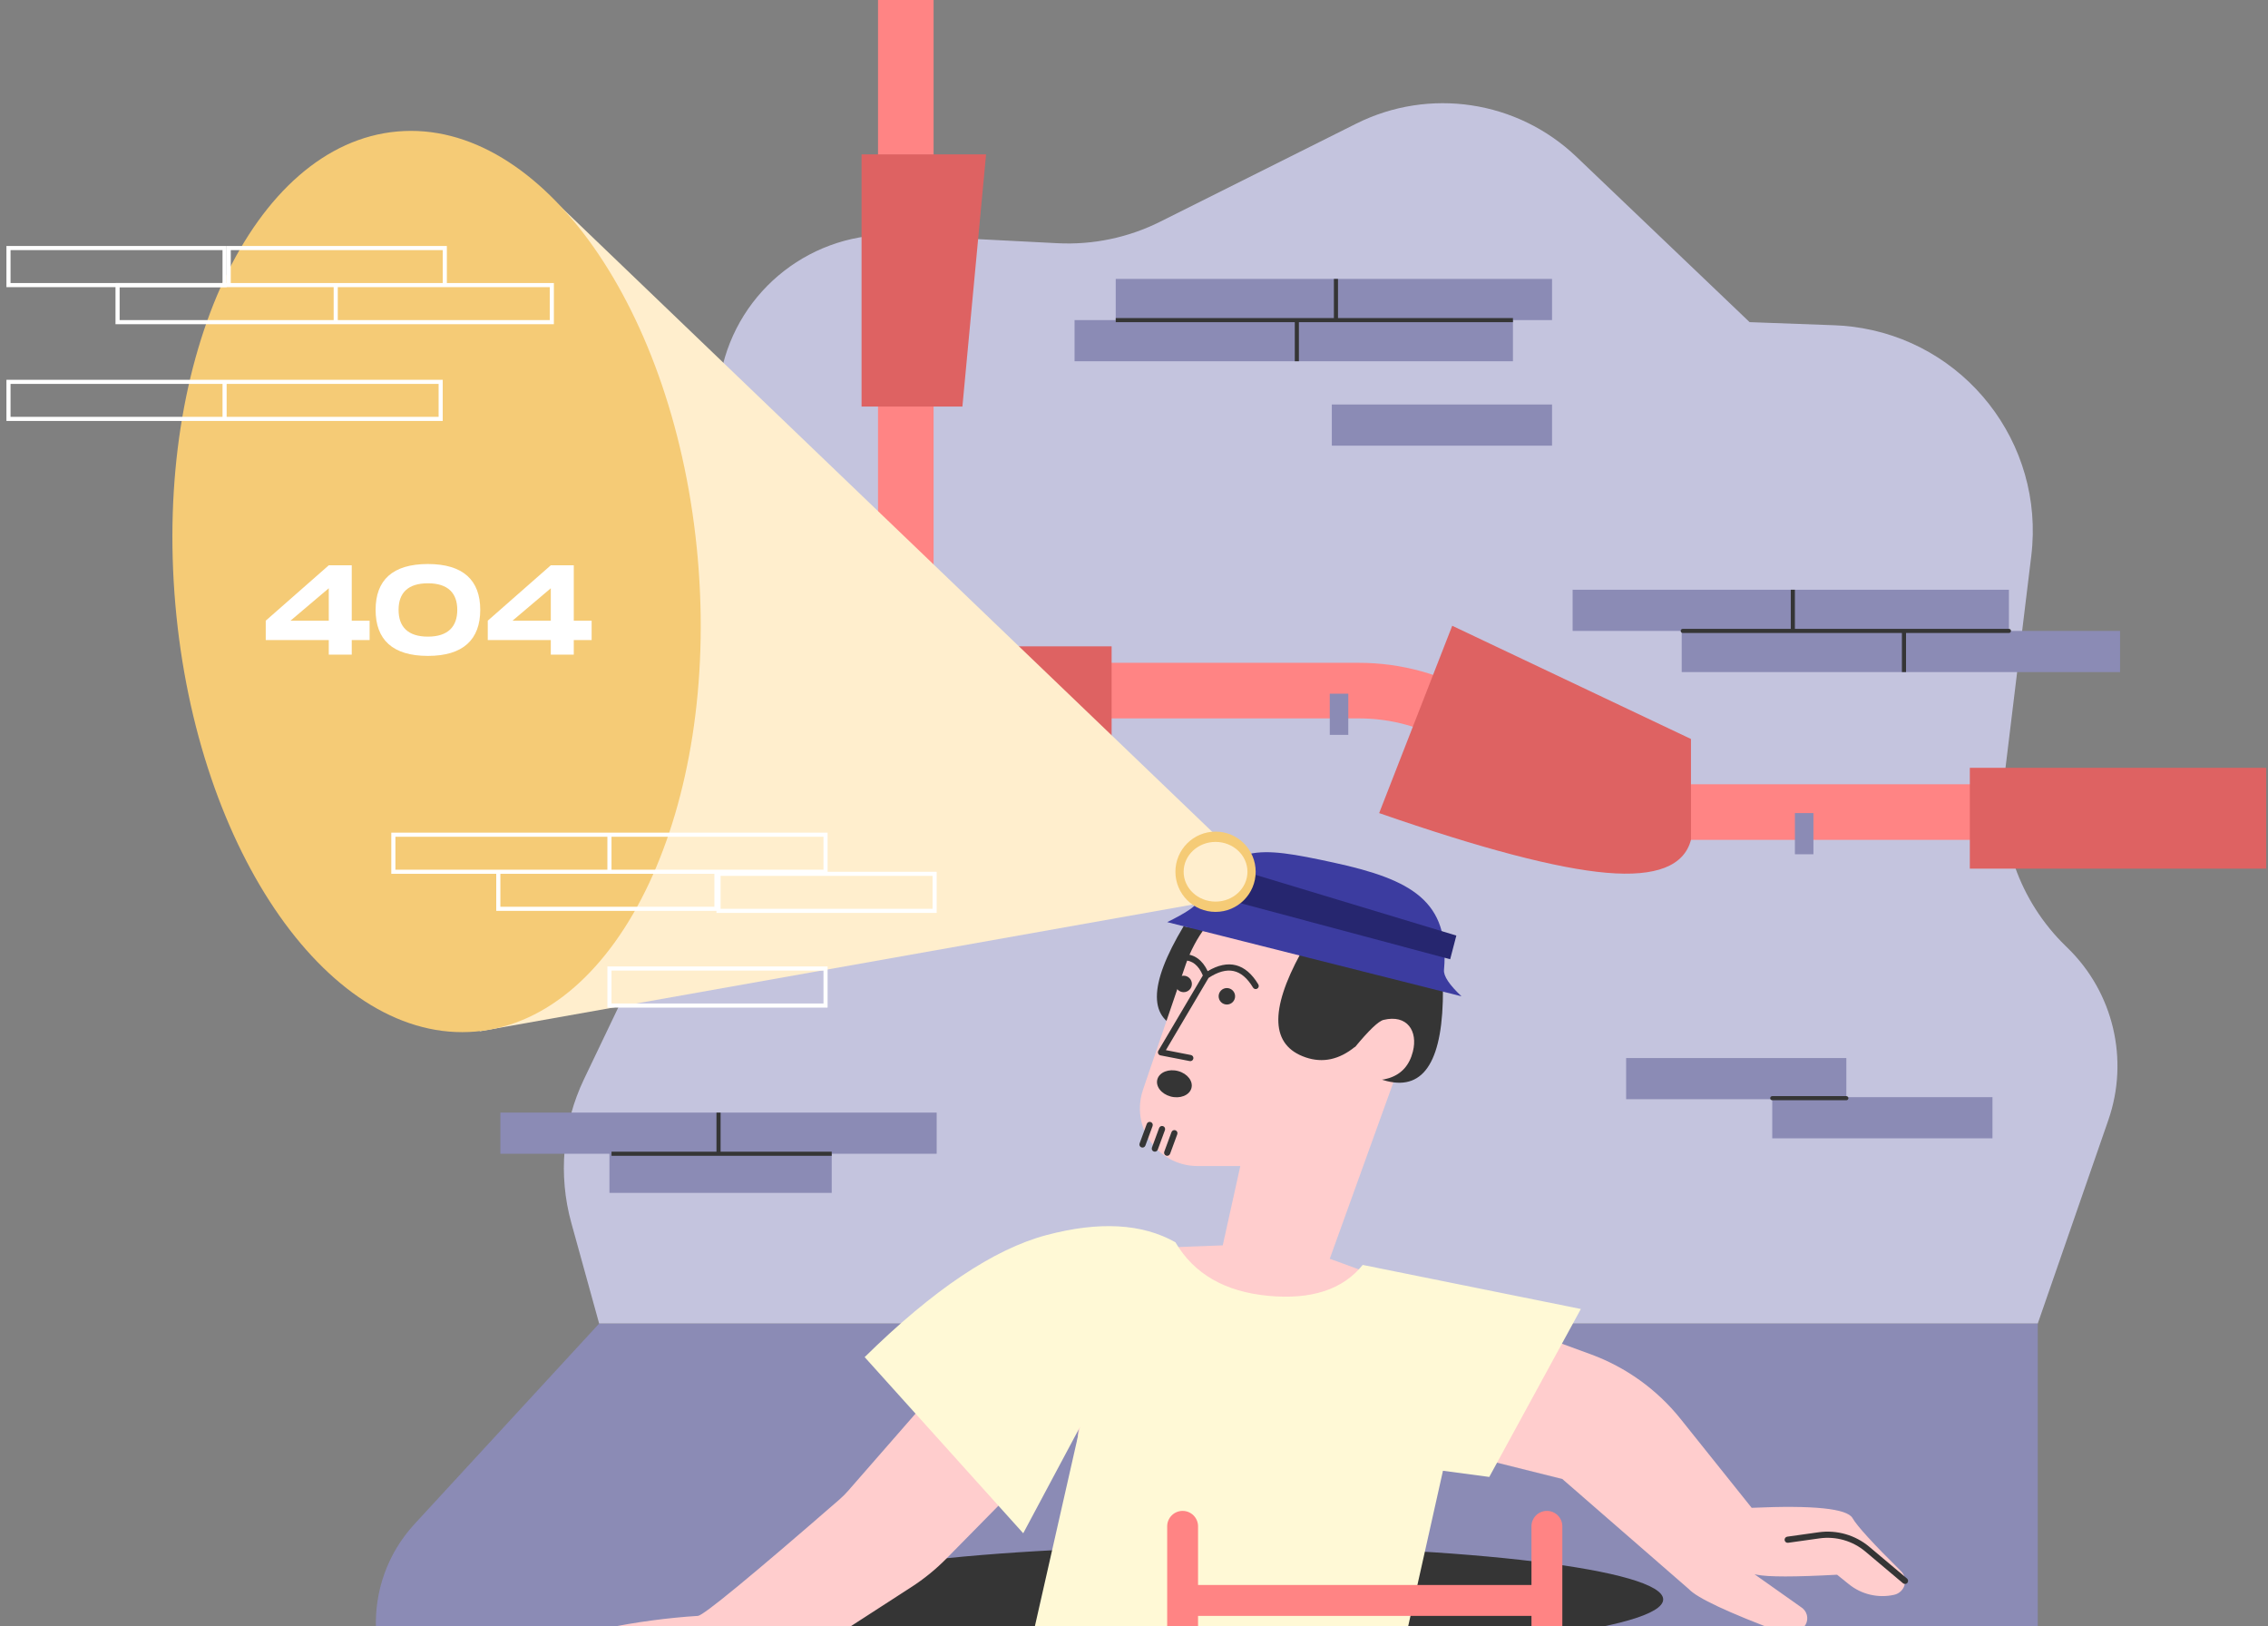 <?xml version="1.0" encoding="UTF-8" standalone="no"?>
<!DOCTYPE svg PUBLIC "-//W3C//DTD SVG 1.1//EN" "http://www.w3.org/Graphics/SVG/1.1/DTD/svg11.dtd">
<svg width="100%" height="100%" viewBox="0 0 1102 790" version="1.1" xmlns="http://www.w3.org/2000/svg" xml:space="preserve">
    <rect x="0" y="0" width="1102" height="790" fill="#808080" stroke="none"/>
    <g transform="matrix(1,0,0,1,-379.877,-245)">
        <path d="M1370,888L1404.31,789.104C1414.49,759.753 1406.77,727.16 1384.5,705.5L1383.53,704.559C1361.14,682.784 1350.21,651.798 1353.99,620.795L1366.86,515.023C1373.53,460.199 1334.49,410.348 1279.67,403.677C1276.87,403.337 1274.07,403.116 1271.25,403.012L1230,401.5L1145.82,321.143C1117.13,293.761 1074.34,287.327 1038.87,305.063L943.548,352.725C928.112,360.443 910.941,364.035 893.706,363.151L816.331,359.183C775.05,357.067 738.439,385.484 730.25,426L717.28,490.166C716.427,494.384 715.848,498.653 715.545,502.946L703.382,675.484C702.799,683.754 700.663,691.84 697.086,699.319L663.637,769.257C653.231,791.016 651.039,815.803 657.466,839.05L671,888L1370,888Z" style="fill:rgb(196,196,222);"/>
    </g>
    <g transform="matrix(1,0,0,1,-379.877,-245)">
        <path d="M671,888L581.288,985.381C554.72,1014.22 556.561,1059.14 585.401,1085.71C597.694,1097.03 613.589,1103.66 630.287,1104.41L1295.78,1134.63C1334.95,1136.41 1368.15,1106.1 1369.93,1066.92C1369.98,1065.85 1370,1064.78 1370,1063.7L1370,888L671,888Z" style="fill:rgb(139,139,181);"/>
    </g>
    <g transform="matrix(1,0,0,1,-379.877,-245)">
        <path d="M833.5,567L833.5,245L806.5,245L806.5,580.5C806.5,587.956 812.544,594 820,594L1040.22,594C1055.94,594 1071.37,598.285 1084.84,606.394L1135.24,636.738C1152.91,647.378 1173.15,653 1193.78,653L1455.5,653L1455.5,626L1193.78,626C1178.06,626 1162.63,621.715 1149.16,613.606L1098.76,583.262C1081.09,572.622 1060.85,567 1040.22,567L833.5,567Z" style="fill:rgb(255,132,132);fill-rule:nonzero;"/>
    </g>
    <g transform="matrix(1,0,0,1,-379.877,-245)">
        <path d="M1337,618L1481,618L1481,667L1337,667L1337,618ZM776,559L920,559L920,608L776,608L776,559ZM798.5,442.5L798.5,320L859,320L847.5,442.5L798.5,442.5ZM1085.5,549L1201.5,604L1201.5,653C1198.17,665.726 1184.5,671.06 1160.5,669C1136.5,666.94 1099.66,657.274 1050,640L1085.5,549Z" style="fill:rgb(222,98,98);"/>
    </g>
    <g transform="matrix(1,0,0,1,-379.877,-245)">
        <path d="M974,654L642,335.5L613,746L967.5,683L974,654Z" style="fill:rgb(255,238,205);"/>
    </g>
    <g transform="matrix(1,0,0,1,-379.877,-245)">
        <path d="M611.036,746.127C681.133,739.965 729.435,637.087 718.922,516.343C708.408,395.599 643.061,302.711 572.964,308.873C502.867,315.035 454.565,417.913 465.078,538.657C475.592,659.401 540.939,752.289 611.036,746.127Z" style="fill:rgb(245,203,118);fill-rule:nonzero;"/>
    </g>
    <g transform="matrix(1,0,0,1,-379.877,-245)">
        <path d="M729,669.5L729,687.5L621,687.5L621,669.5L570,669.5L570,649.5L782,649.5L782,669.5L729,669.5ZM727,669.5L623,669.5L623,685.5L727,685.5L727,669.5ZM572,667.5L675,667.5L675,651.5L572,651.5L572,667.5ZM677,667.5L780,667.5L780,651.5L677,651.5L677,667.5ZM647,384.5L544,384.5L544,400.5L647,400.5L647,384.5ZM597,382.5L649,382.5L649,402.5L436,402.5L436,382.5L490,382.5L490,364.5L597,364.5L597,382.5ZM542,400.5L542,384.5L438,384.5L438,400.5L542,400.5ZM595,382.5L595,366.5L492,366.5L492,382.5L595,382.5ZM383,429.5L595,429.5L595,449.5L383,449.5L383,429.5ZM488,447.5L488,431.5L385,431.5L385,447.5L488,447.5ZM490,447.5L593,447.5L593,431.5L490,431.5L490,447.5Z" style="fill:white;fill-rule:nonzero;"/>
    </g>
    <g transform="matrix(1,0,0,1,-379.877,-245)">
        <rect x="676" y="715.5" width="105" height="18" style="fill:none;fill-rule:nonzero;stroke:white;stroke-width:2px;"/>
    </g>
    <g transform="matrix(1,0,0,1,-379.877,-245)">
        <rect x="729" y="669.5" width="105" height="18" style="fill:none;fill-rule:nonzero;stroke:white;stroke-width:2px;"/>
    </g>
    <g transform="matrix(1,0,0,1,-379.877,-245)">
        <path d="M954.966,695C937.678,723.847 937.678,740.565 954.966,745.155C972.253,749.744 986.931,735.648 999,702.867L954.966,695Z" style="fill:rgb(53,53,53);"/>
    </g>
    <g transform="matrix(1,0,0,1,-379.877,-245)">
        <path d="M975.5,1048C1092.86,1048 1188,1036.36 1188,1022C1188,1007.64 1092.86,996 975.5,996C858.139,996 763,1007.64 763,1022C763,1036.36 858.139,1048 975.5,1048Z" style="fill:rgb(53,53,53);fill-rule:nonzero;"/>
    </g>
    <g transform="matrix(1,0,0,1,-379.877,-245)">
        <path d="M1232.39,1009.78L1255.35,1026.01C1255.51,1026.12 1255.67,1026.24 1255.82,1026.37C1258.46,1028.63 1258.76,1032.61 1256.5,1035.25C1253.79,1038.42 1249.39,1039.55 1245.48,1038.08C1219.5,1028.35 1204.51,1021.32 1200.5,1017L1139,963.5L1061,944L1056,1046C1049.66,1046.56 1044.83,1046.89 1041.5,1047C1011.5,1048 987.169,1048.37 971.222,1048.61C955.228,1048.86 936.431,1048.61 909.186,1047.78C906.648,1047.7 901.478,1047.14 893.677,1046.1L904.156,936.741L839.724,1002.16C834.59,1007.37 828.9,1012 822.756,1015.97L764.243,1053.79C757.537,1058.12 750.08,1061.16 742.257,1062.75L623,1087C621.254,1072.79 627.087,1059.95 640.5,1048.5C652.206,1038.51 691.198,1031.73 719,1030C721.657,1029.83 744.562,1011 787.713,973.489C789.234,972.167 790.661,970.743 791.987,969.225L865.649,884.888C883.422,864.538 908.809,852.429 935.809,851.423L974,850L982.539,811.46L961.741,811.46C946.277,811.46 933.741,798.924 933.741,783.46C933.741,780.383 934.249,777.327 935.242,774.416L955.972,713.681C965.092,686.96 990.199,669 1018.43,669L1032.42,669C1056.16,669 1075.41,688.246 1075.41,711.986C1075.41,716.958 1074.54,721.892 1072.86,726.569L1026,856.5L1152.75,902.891C1169.92,909.177 1185.04,920.05 1196.46,934.329L1231,977.5C1261,976.167 1277.33,977.833 1280,982.5C1282.21,986.375 1290.06,994.963 1303.54,1008.26C1306.22,1010.9 1306.24,1015.21 1303.6,1017.89C1302.69,1018.82 1301.52,1019.46 1300.25,1019.75C1292.51,1021.49 1284.4,1019.6 1278.23,1014.62L1272.5,1010C1251.97,1011.12 1238.97,1011.12 1233.5,1010C1233.13,1009.92 1232.76,1009.85 1232.39,1009.78Z" style="fill:rgb(255,205,205);fill-rule:nonzero;"/>
    </g>
    <g transform="matrix(1,0,0,1,-379.877,-245)">
        <path d="M951,848.5C960,863.833 975,872.5 996,874.5C1017,876.5 1032.33,871.5 1042,859.5L1148,880.906L1103.5,962.5L1081,959.5L1061.31,1047.48L877.054,1060L904.693,938.099L877.054,989.865L800,904.284C833.289,871.557 862.743,851.797 888.361,845.003C913.979,838.21 934.859,839.375 951,848.5Z" style="fill:rgb(255,249,214);"/>
    </g>
    <g transform="matrix(1,0,0,1,-379.877,-245)">
        <path d="M1060.69,720.384L1081,725.244C1081.18,759.746 1072.12,774.736 1053.82,770.214C1044.67,767.953 1039.49,762.388 1038.28,753.519C1030.59,759.794 1022.59,761.513 1014.27,758.673C997.399,752.915 996.615,736.024 1011.92,708L1061,719.703C1060.9,719.931 1060.79,720.158 1060.69,720.384Z" style="fill:rgb(53,53,53);"/>
    </g>
    <g transform="matrix(1,0,0,1,-379.877,-245)">
        <path d="M947,692.967L1090,729C1084.07,723.413 1081.24,719.149 1081.5,716.207C1084.45,682.855 1065.94,672.317 1027.96,664.071C989.796,655.785 978.15,654.851 961.879,683.145C960.503,685.538 955.544,688.812 947,692.967Z" style="fill:rgb(60,60,160);fill-rule:nonzero;"/>
    </g>
    <g transform="matrix(1,0,0,1,-379.877,-245)">
        <path d="M976,682L1084.5,711L1087.5,699.5L980,667L976,682Z" style="fill:rgb(38,38,111);"/>
    </g>
    <g transform="matrix(1,0,0,1,-379.877,-245)">
        <path d="M970.5,688C981.27,688 990,679.27 990,668.5C990,657.73 981.27,649 970.5,649C959.73,649 951,657.73 951,668.5C951,679.27 959.73,688 970.5,688Z" style="fill:rgb(245,203,118);fill-rule:nonzero;"/>
    </g>
    <g transform="matrix(1,0,0,1,-379.877,-245)">
        <path d="M970.5,683C979.06,683 986,676.508 986,668.5C986,660.492 979.06,654 970.5,654C961.94,654 955,660.492 955,668.5C955,676.508 961.94,683 970.5,683Z" style="fill:rgb(255,238,205);fill-rule:nonzero;"/>
    </g>
    <g transform="matrix(1,0,0,1,-379.877,-245)">
        <path d="M964.331,718.876C962.213,713.869 959.145,711.5 955,711.5L955,708.5C960.174,708.5 964.105,711.342 966.685,716.794C976.72,710.814 985.147,712.996 991.287,723.228C991.713,723.939 991.483,724.86 990.772,725.286C990.062,725.712 989.14,725.482 988.714,724.772C983.217,715.61 976.272,714.081 967.116,720.061L946.373,755.157L958.534,757.528C959.347,757.686 959.877,758.474 959.719,759.287C959.56,760.1 958.773,760.631 957.96,760.472L943.713,757.695C942.696,757.497 942.182,756.352 942.709,755.46L964.331,718.876ZM976,733C973.791,733 972,731.209 972,729C972,726.791 973.791,725 976,725C978.21,725 980,726.791 980,729C980,731.209 978.21,733 976,733ZM955,727C952.791,727 951,725.209 951,723C951,720.791 952.791,719 955,719C957.21,719 959,720.791 959,723C959,725.209 957.21,727 955,727ZM948.641,777.666C944.089,776.424 941.232,772.656 942.259,769.251C943.286,765.846 947.808,764.092 952.36,765.334C956.911,766.576 959.769,770.344 958.742,773.749C957.715,777.154 953.193,778.908 948.641,777.666ZM937.093,790.981C937.379,790.204 938.242,789.806 939.019,790.092C939.796,790.379 940.194,791.241 939.908,792.019L936.408,801.519C936.122,802.296 935.259,802.694 934.482,802.408C933.705,802.121 933.306,801.259 933.593,800.481L937.093,790.981ZM943.093,792.981C943.379,792.204 944.242,791.806 945.019,792.092C945.796,792.379 946.194,793.241 945.908,794.019L942.408,803.519C942.122,804.296 941.259,804.694 940.482,804.408C939.705,804.121 939.306,803.259 939.593,802.481L943.093,792.981ZM949.093,794.981C949.379,794.204 950.242,793.806 951.019,794.092C951.796,794.379 952.194,795.241 951.908,796.019L948.408,805.519C948.122,806.296 947.259,806.694 946.482,806.408C945.705,806.121 945.306,805.259 945.593,804.481L949.093,794.981Z" style="fill:rgb(53,53,53);fill-rule:nonzero;"/>
    </g>
    <g transform="matrix(1,0,0,1,-379.877,-245)">
        <path d="M1115,400.5L1115,420.5L902,420.5L902,400.5L922,400.5L922,380.5L1134,380.5L1134,400.5L1115,400.5ZM1027,441.5L1134,441.5L1134,461.5L1027,461.5L1027,441.5ZM784,805.5L784,824.5L676,824.5L676,805.5L623,805.5L623,785.5L835,785.5L835,805.5L784,805.5ZM1356,551.5L1410,551.5L1410,571.5L1197,571.5L1197,551.5L1144,551.5L1144,531.5L1356,531.5L1356,551.5ZM1277,778L1348,778L1348,798L1241,798L1241,779L1170,779L1170,759L1277,759L1277,778Z" style="fill:rgb(139,139,181);"/>
    </g>
    <g transform="matrix(1,0,0,1,-379.877,-245)">
        <rect x="384" y="365.5" width="105" height="18" style="fill:none;fill-rule:nonzero;stroke:white;stroke-width:2px;"/>
    </g>
    <g transform="matrix(1,0,0,1,-379.877,-245)">
        <path d="M559.468,546.528L559.468,555.952L550.788,555.952L550.788,563.02L539.628,563.02L539.628,555.952L509,555.952L509,546.528L539.628,519.62L550.788,519.62L550.788,546.528L559.468,546.528ZM521.028,546.528L539.628,546.528L539.628,530.78L521.028,546.528ZM587.802,563.64C570.566,563.64 562.382,555.704 562.382,541.258C562.382,526.874 570.566,519 587.802,519C604.976,519 613.222,526.936 613.222,541.258C613.222,555.642 604.976,563.64 587.802,563.64ZM587.802,554.278C597.598,554.278 602.062,549.38 602.062,541.258C602.062,533.198 597.598,528.362 587.802,528.362C578.006,528.362 573.542,533.136 573.542,541.258C573.542,549.442 578.006,554.278 587.802,554.278ZM667.348,546.528L667.348,555.952L658.668,555.952L658.668,563.02L647.508,563.02L647.508,555.952L616.88,555.952L616.88,546.528L647.508,519.62L658.668,519.62L658.668,546.528L667.348,546.528ZM628.908,546.528L647.508,546.528L647.508,530.78L628.908,546.528Z" style="fill:white;fill-rule:nonzero;"/>
    </g>
    <g transform="matrix(1,0,0,1,-379.877,-245)">
        <path d="M1026,582L1035,582L1035,602L1026,602L1026,582ZM1252,640L1261,640L1261,660L1252,660L1252,640Z" style="fill:rgb(139,139,181);"/>
    </g>
    <g transform="matrix(1,0,0,1,-379.877,-245)">
        <path d="M1124,1030L962,1030L962,1048.5L947,1048.5L947,986.5C947,982.358 950.358,979 954.5,979C958.642,979 962,982.358 962,986.5L962,1015L1124,1015L1124,986.5C1124,982.358 1127.36,979 1131.5,979C1135.64,979 1139,982.358 1139,986.5L1139,1038.5L1124,1040.5L1124,1030Z" style="fill:rgb(255,132,132);"/>
    </g>
    <g transform="matrix(1,0,0,1,-379.877,-245)">
        <path d="M670.126,1063.05C663.522,1065.03 659,1071.11 659,1078C659,1078.83 659.672,1079.5 660.5,1079.5C661.328,1079.5 662,1078.83 662,1078C662,1072.43 665.653,1067.52 670.988,1065.92L685.931,1061.44C686.38,1061.3 686.74,1060.97 686.904,1060.53C687.499,1058.94 691.655,1056.22 699.116,1052.87C706.036,1049.75 709.911,1049.24 714.574,1049.83L715.21,1049.92C715.459,1049.95 715.65,1049.97 715.834,1049.99C716.658,1050.08 717.399,1049.49 717.491,1048.67C717.582,1047.84 716.989,1047.1 716.166,1047.01C716.002,1046.99 715.826,1046.97 715.593,1046.94C715.521,1046.93 715.086,1046.87 714.954,1046.86C709.757,1046.19 705.324,1046.78 697.884,1050.13C690.349,1053.52 685.935,1056.27 684.449,1058.75L670.126,1063.05Z" style="fill:rgb(53,53,53);fill-rule:nonzero;"/>
    </g>
    <g transform="matrix(1,0,0,1,-379.877,-245)">
        <path d="M1031,767.659C1051.28,772.925 1063.07,768.992 1066.38,755.859C1068.9,745.9 1063.64,737.683 1052.11,740.469C1049.66,741.061 1044.95,745.571 1038,754L1031,767.659Z" style="fill:rgb(255,205,205);"/>
    </g>
    <g transform="matrix(1,0,0,1,-379.877,-245)">
        <path d="M1248.71,994.486L1263.95,992.346C1271.97,991.221 1280.08,993.557 1286.27,998.77L1304.53,1014.15C1305.17,1014.68 1306.11,1014.6 1306.65,1013.97C1307.18,1013.33 1307.1,1012.39 1306.47,1011.85L1288.2,996.475C1281.36,990.713 1272.39,988.132 1263.54,989.375L1248.29,991.515C1247.47,991.63 1246.9,992.388 1247.01,993.209C1247.13,994.029 1247.89,994.601 1248.71,994.486Z" style="fill:rgb(53,53,53);fill-rule:nonzero;"/>
    </g>
    <g transform="matrix(1,0,0,1,-379.877,-245)">
        <path d="M1009,401.5L922,401.5L922,399.5L1028,399.5L1028,380.5L1030,380.5L1030,399.5L1115,399.5L1115,401.5L1011,401.5L1011,420.5L1009,420.5L1009,401.5ZM1304,552.5L1197.5,552.5C1196.95,552.5 1196.5,552.052 1196.5,551.5C1196.5,550.948 1196.95,550.5 1197.5,550.5L1250,550.5L1250,531.5L1252,531.5L1252,550.5L1356,550.5C1356.55,550.5 1357,550.948 1357,551.5C1357,552.052 1356.55,552.5 1356,552.5L1306,552.5L1306,571.5L1304,571.5L1304,552.5ZM1241,779.5C1240.45,779.5 1240,779.052 1240,778.5C1240,777.948 1240.45,777.5 1241,777.5L1277,777.5C1277.55,777.5 1278,777.948 1278,778.5C1278,779.052 1277.55,779.5 1277,779.5L1241,779.5ZM728,804.5L728,785.5L730,785.5L730,804.5L784,804.5L784,806.5L677,806.5L677,804.5L728,804.5Z" style="fill:rgb(53,53,53);fill-rule:nonzero;"/>
    </g>
</svg>
